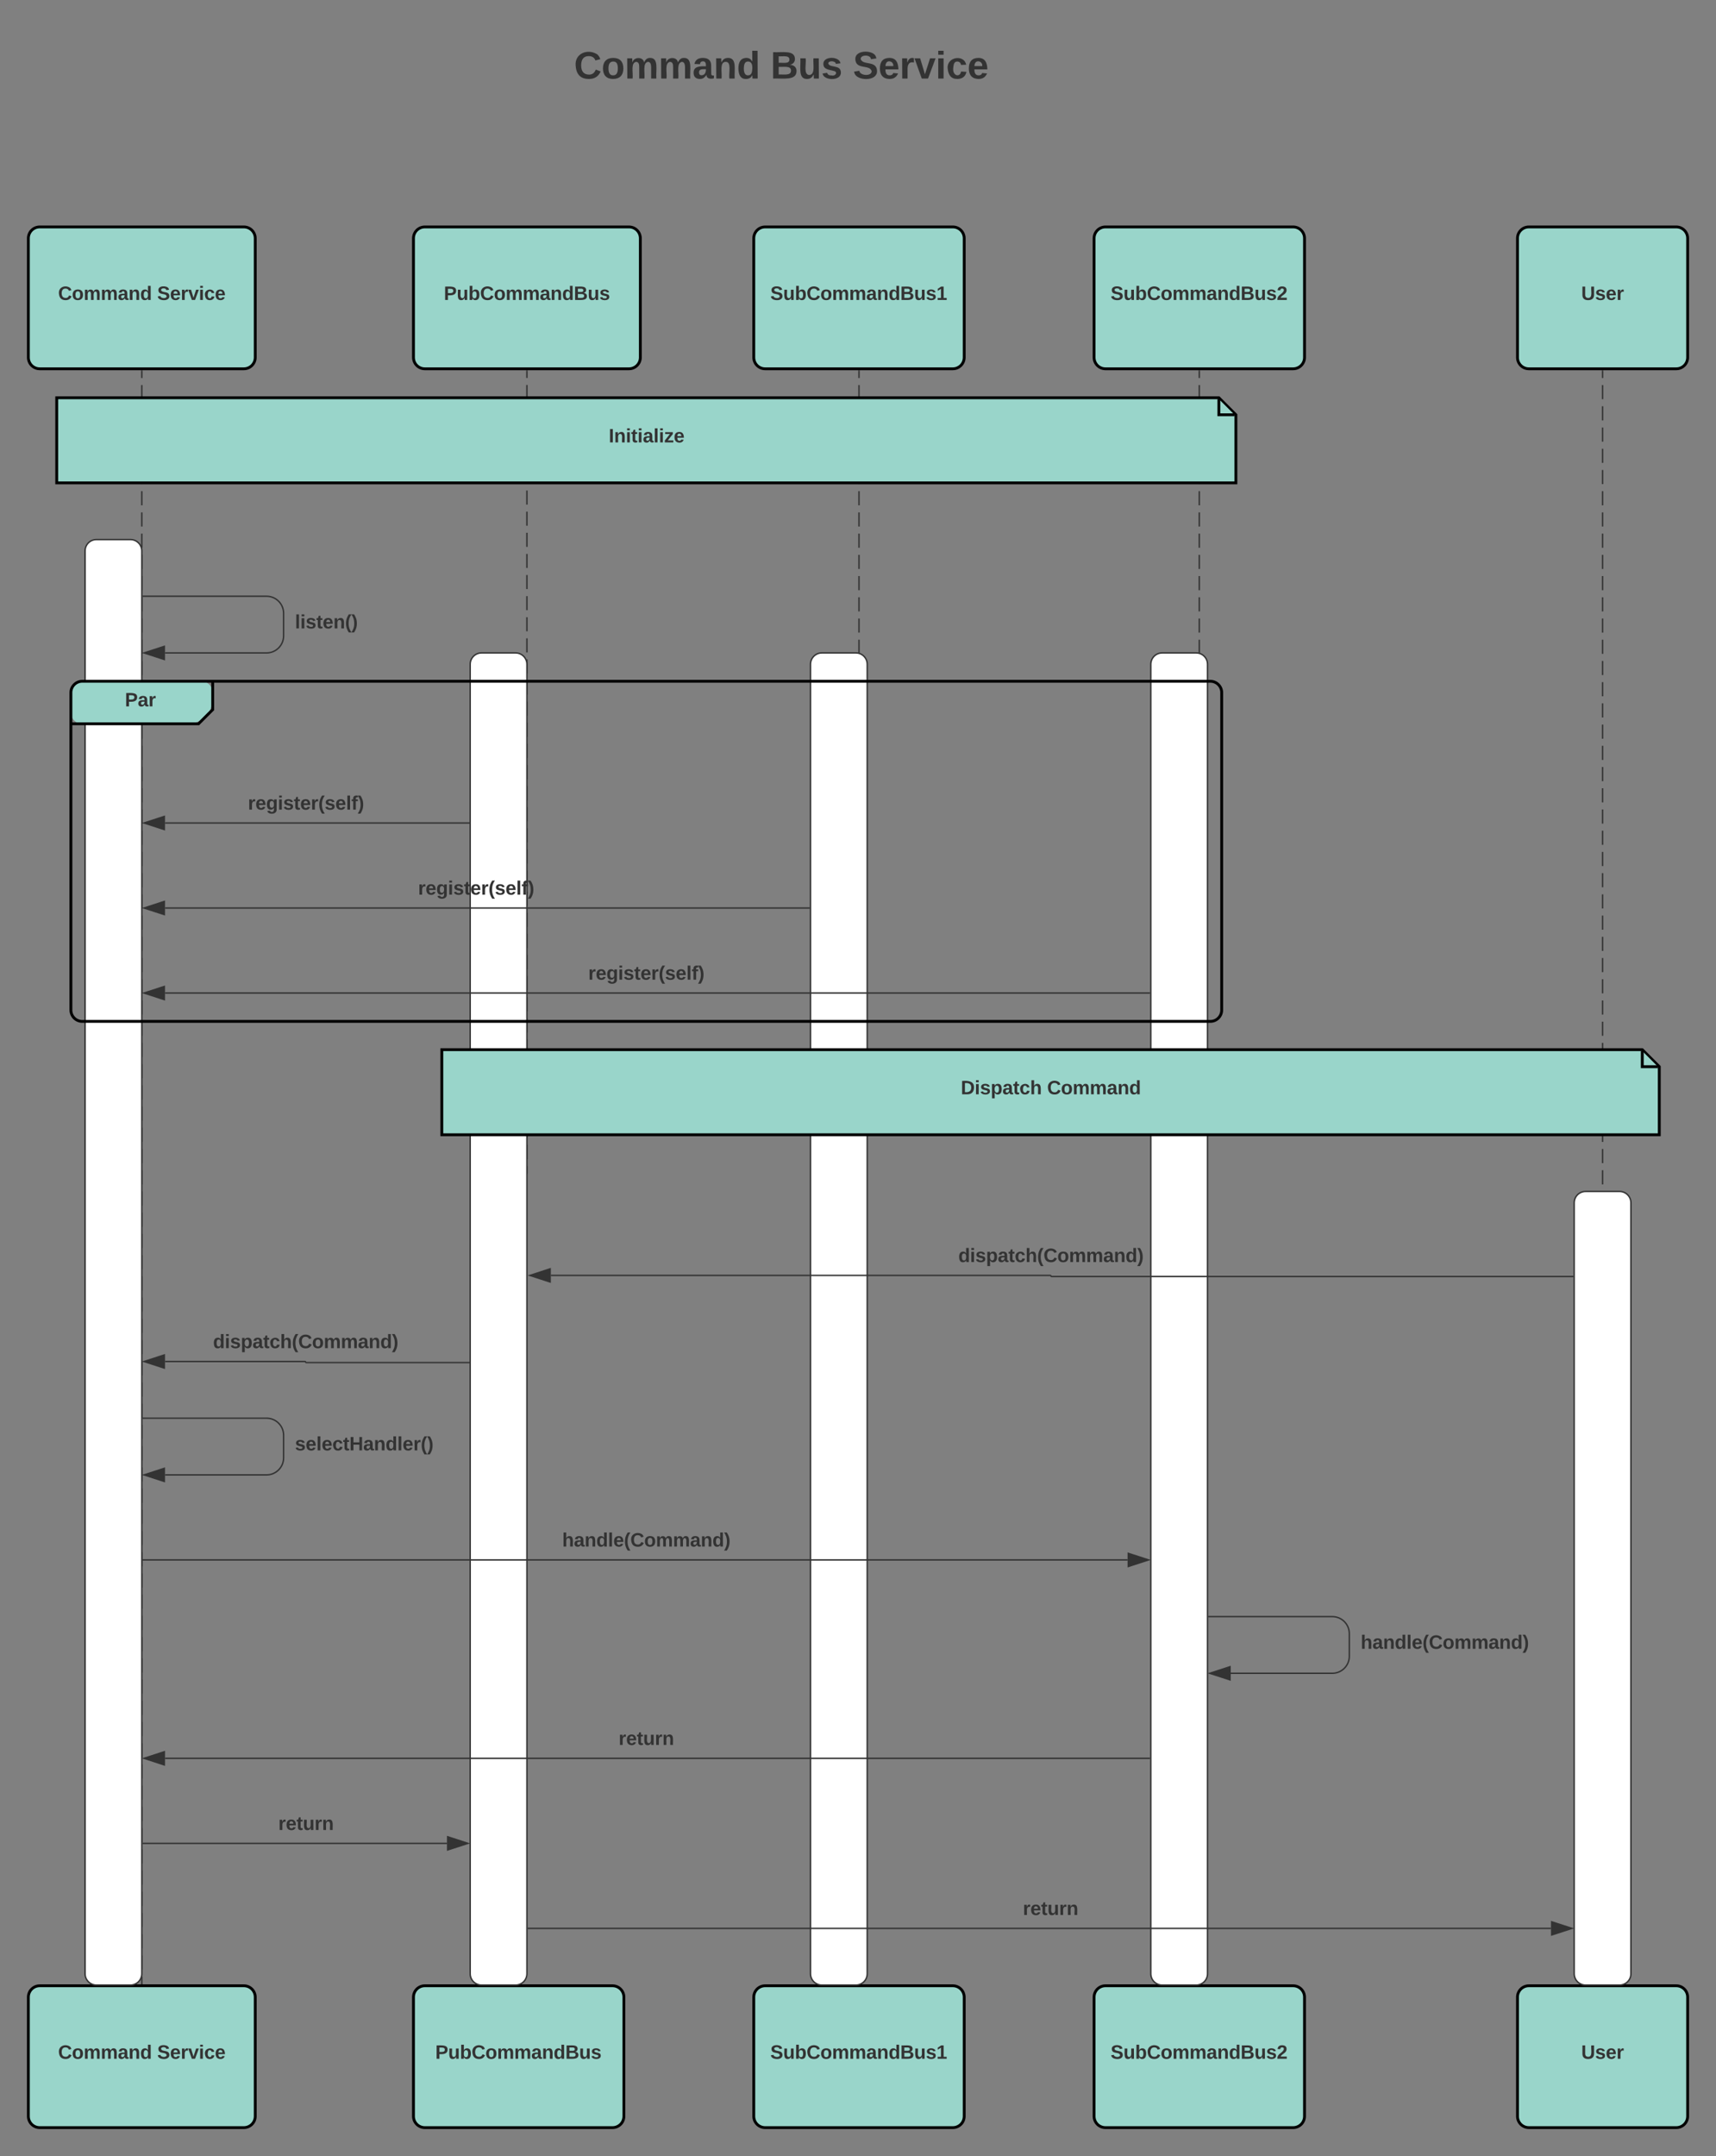<svg xmlns="http://www.w3.org/2000/svg" xmlns:xlink="http://www.w3.org/1999/xlink" xmlns:lucid="lucid" width="1210.2" height="1520"><rect width="100%" height="100%" fill="#808080" stroke="none"/><g transform="translate(-80 60)" lucid:page-tab-id="dq3a_lle_jgk"><path d="M480-32c0-4.42 3.58-8 8-8h285.33c4.42 0 8 3.58 8 8v44c0 4.42-3.58 8-8 8H488c-4.42 0-8-3.58-8-8z" fill="none"/><use xlink:href="#a" transform="matrix(1,0,0,1,480,-40) translate(4.829 35.378)"/><use xlink:href="#b" transform="matrix(1,0,0,1,480,-40) translate(143.456 35.378)"/><use xlink:href="#c" transform="matrix(1,0,0,1,480,-40) translate(201.566 35.378)"/><path d="M100 108c0-4.42 3.58-8 8-8h144c4.42 0 8 3.58 8 8v84c0 4.42-3.58 8-8 8H108c-4.42 0-8-3.58-8-8z" stroke="#000" stroke-width="2" fill="#99d5ca"/><use xlink:href="#d" transform="matrix(1,0,0,1,100,100) translate(20.963 51.469)"/><use xlink:href="#e" transform="matrix(1,0,0,1,100,100) translate(90.849 51.469)"/><path d="M100 1348c0-4.42 3.58-8 8-8h144c4.42 0 8 3.58 8 8v84c0 4.42-3.58 8-8 8H108c-4.42 0-8-3.58-8-8z" stroke="#000" stroke-width="2" fill="#99d5ca"/><use xlink:href="#d" transform="matrix(1,0,0,1,100,1340) translate(20.963 51.469)"/><use xlink:href="#e" transform="matrix(1,0,0,1,100,1340) translate(90.849 51.469)"/><path d="M180 201.5v5m0 4.97v9.98m0 4.98v9.98m0 5v9.97m0 5v9.96m0 5v9.96m0 4.98v9.97m0 5v9.96m0 5v9.97m0 5v9.96m0 5v9.96m0 4.98v9.97m0 5V386m0 5v9.97m0 5v9.96m0 5v9.96m0 4.98v9.98m0 4.98v9.98m0 4.98v9.98m0 4.98v9.98m0 4.98v9.98m0 4.98v9.98m0 4.98v9.98m0 5v9.96m0 5v9.96m0 5v9.96m0 5v9.96m0 5v9.96m0 5v9.96m0 5v9.96m0 5v9.96m0 5v9.96m0 5v9.96m0 5v9.96m0 5v9.96m0 5v9.97m0 5v9.97m0 4.98v9.98m0 4.98v10m0 4.97v9.98m0 4.98v9.98m0 5v9.97m0 5v9.96m0 5v9.96m0 4.98v9.97m0 5v9.96m0 5v9.97m0 5v9.96m0 5v9.96m0 4.98v9.97m0 5v9.96m0 5v9.97m0 5v9.96m0 5v9.96m0 4.98v9.98m0 4.98v9.98m0 4.98v9.98m0 4.98v9.98m0 4.98v9.98m0 4.98v9.98m0 4.98v9.98m0 5v9.96m0 5v9.96m0 5v9.96m0 5v9.96m0 5v9.96m0 5v9.96m0 5v9.96m0 5v9.96m0 5v9.96m0 5v9.96m0 5v9.96m0 5v9.96m0 5v9.97m0 5v9.97m0 4.98v9.98m0 4.98v5" stroke="#333" fill="none"/><path d="M180.5 201.5h-1v-.5h1zM180.5 1339h-1v-.5h1z" fill="#333"/><path d="M371.6 108c0-4.42 3.58-8 8-8h144c4.42 0 8 3.58 8 8v84c0 4.42-3.58 8-8 8h-144c-4.42 0-8-3.58-8-8z" stroke="#000" stroke-width="2" fill="#99d5ca"/><use xlink:href="#f" transform="matrix(1,0,0,1,371.6,100) translate(21.415 51.469)"/><path d="M451.6 201.5v4.96m0 4.96v9.93m0 4.96v9.93m0 4.96v9.9m0 4.98V266m0 4.96v9.92m0 4.96v9.93m0 4.96v9.92m0 4.96v9.94m0 4.96v9.92m0 4.96v9.92m0 4.96v9.93m0 4.95v9.92m0 4.96v9.93m0 4.96v9.92m0 4.96v9.92m0 4.97v9.9m0 4.97v9.92m0 4.95v9.93m0 4.96v9.92m0 4.96v9.93m0 4.96v9.93m0 4.96v9.9m0 4.98v9.92m0 4.96v9.92m0 4.96v9.93m0 4.96v9.92m0 4.96v9.94m0 4.96v9.92m0 4.96v9.92m0 4.96V653m0 4.95v9.92m0 4.96v9.93m0 4.96v9.92m0 4.96v9.92m0 4.97v9.9m0 4.97v9.92m0 4.95v9.93m0 4.96v4.96l-.85 2.05-2.05.85-2.05.85-.85 2.05v4.96m0 4.96v9.93m0 4.96v9.93m0 4.96v9.9m0 4.98v9.92m0 4.96v9.92m0 4.96v9.93m0 4.96v9.92m0 4.96v9.94m0 4.96v9.92m0 4.96v9.92m0 4.96v9.93m0 4.95v9.92m0 4.96v9.93m0 4.96v9.92m0 4.96v9.92m0 4.97v9.9m0 4.97v9.92m0 4.95v9.93m0 4.96v9.92m0 4.96v9.93m0 4.96v9.93m0 4.96v9.9m0 4.98v9.92m0 4.96v9.92m0 4.96v9.93m0 4.96v9.92m0 4.96v9.94m0 4.96v9.92m0 4.96v9.92m0 4.96v9.93m0 4.95v9.92m0 4.96v9.93m0 4.96v9.92m0 4.96v9.92m0 4.97v9.9m0 4.97v9.92m0 4.95v9.93m0 4.96v4.96" stroke="#333" fill="none"/><path d="M452.1 201.5h-1v-.5h1zM446.3 1339h-1v-.5h1z" fill="#333"/><path d="M371.6 1348c0-4.42 3.58-8 8-8H512c4.42 0 8 3.58 8 8v84c0 4.42-3.58 8-8 8H379.6c-4.42 0-8-3.58-8-8z" stroke="#000" stroke-width="2" fill="#99d5ca"/><use xlink:href="#f" transform="matrix(1,0,0,1,371.6,1340) translate(15.415 51.469)"/><path d="M611.6 108c0-4.42 3.58-8 8-8H752c4.42 0 8 3.58 8 8v84c0 4.42-3.58 8-8 8H619.6c-4.42 0-8-3.58-8-8z" stroke="#000" stroke-width="2" fill="#99d5ca"/><use xlink:href="#g" transform="matrix(1,0,0,1,611.6,100) translate(11.649 51.469)"/><path d="M611.6 1348c0-4.42 3.58-8 8-8H752c4.42 0 8 3.58 8 8v84c0 4.42-3.58 8-8 8H619.6c-4.42 0-8-3.58-8-8z" stroke="#000" stroke-width="2" fill="#99d5ca"/><use xlink:href="#g" transform="matrix(1,0,0,1,611.6,1340) translate(11.649 51.469)"/><path d="M685.8 201.5v5m0 4.97v9.98m0 4.98v9.98m0 5v9.97m0 5v9.96m0 5v9.96m0 4.98v9.97m0 5v9.96m0 5v9.97m0 5v9.96m0 5v9.96m0 4.98v9.97m0 5V386m0 5v9.97m0 5v9.96m0 5v9.96m0 4.98v9.98m0 4.98v9.98m0 4.98v9.98m0 4.98v9.98m0 4.98v9.98m0 4.98v9.98m0 4.98v9.98m0 5v9.96m0 5v9.96m0 5v9.96m0 5v9.96m0 5v9.96m0 5v9.96m0 5v9.96m0 5v9.96m0 5v9.96m0 5v9.96m0 5v9.96m0 5v9.96m0 5v9.97m0 5v9.97m0 4.98v9.98m0 4.98v10m0 4.97v9.98m0 4.98v9.98m0 5v9.97m0 5v9.96m0 5v9.96m0 4.98v9.97m0 5v9.96m0 5v9.97m0 5v9.96m0 5v9.96m0 4.98v9.97m0 5v9.96m0 5v9.97m0 5v9.96m0 5v9.96m0 4.98v9.98m0 4.98v9.98m0 4.98v9.98m0 4.98v9.98m0 4.98v9.98m0 4.98v9.98m0 4.98v9.98m0 5v9.96m0 5v9.96m0 5v9.96m0 5v9.96m0 5v9.96m0 5v9.96m0 5v9.96m0 5v9.96m0 5v9.96m0 5v9.96m0 5v9.96m0 5v9.96m0 5v9.97m0 5v9.97m0 4.98v9.98m0 4.98v5" stroke="#333" fill="none"/><path d="M686.3 201.5h-1v-.5h1zM686.3 1339h-1v-.5h1z" fill="#333"/><path d="M851.6 108c0-4.42 3.58-8 8-8H992c4.42 0 8 3.58 8 8v84c0 4.42-3.58 8-8 8H859.6c-4.42 0-8-3.58-8-8z" stroke="#000" stroke-width="2" fill="#99d5ca"/><use xlink:href="#h" transform="matrix(1,0,0,1,851.6,100) translate(11.649 51.469)"/><path d="M851.6 1348c0-4.42 3.58-8 8-8H992c4.42 0 8 3.58 8 8v84c0 4.42-3.58 8-8 8H859.6c-4.42 0-8-3.58-8-8z" stroke="#000" stroke-width="2" fill="#99d5ca"/><use xlink:href="#h" transform="matrix(1,0,0,1,851.6,1340) translate(11.649 51.469)"/><path d="M925.8 201.5v5m0 4.97v9.98m0 4.98v9.98m0 5v9.97m0 5v9.96m0 5v9.96m0 4.98v9.97m0 5v9.96m0 5v9.97m0 5v9.96m0 5v9.96m0 4.98v9.97m0 5V386m0 5v9.97m0 5v9.96m0 5v9.96m0 4.98v9.98m0 4.98v9.98m0 4.98v9.98m0 4.98v9.98m0 4.98v9.98m0 4.98v9.98m0 4.98v9.98m0 5v9.96m0 5v9.96m0 5v9.96m0 5v9.96m0 5v9.96m0 5v9.96m0 5v9.96m0 5v9.96m0 5v9.96m0 5v9.96m0 5v9.96m0 5v9.96m0 5v9.97m0 5v9.97m0 4.98v9.98m0 4.98v10m0 4.97v9.98m0 4.98v9.98m0 5v9.97m0 5v9.96m0 5v9.96m0 4.98v9.97m0 5v9.96m0 5v9.97m0 5v9.96m0 5v9.96m0 4.98v9.97m0 5v9.96m0 5v9.97m0 5v9.96m0 5v9.96m0 4.98v9.98m0 4.98v9.98m0 4.98v9.98m0 4.98v9.98m0 4.98v9.98m0 4.98v9.98m0 4.98v9.98m0 5v9.96m0 5v9.96m0 5v9.96m0 5v9.96m0 5v9.96m0 5v9.96m0 5v9.96m0 5v9.96m0 5v9.96m0 5v9.96m0 5v9.96m0 5v9.96m0 5v9.97m0 5v9.97m0 4.98v9.98m0 4.98v5" stroke="#333" fill="none"/><path d="M926.3 201.5h-1v-.5h1zM926.3 1339h-1v-.5h1z" fill="#333"/><path d="M1150.2 108c0-4.42 3.58-8 8-8h104c4.42 0 8 3.58 8 8v84c0 4.42-3.58 8-8 8h-104c-4.42 0-8-3.58-8-8z" stroke="#000" stroke-width="2" fill="#99d5ca"/><use xlink:href="#i" transform="matrix(1,0,0,1,1150.2,100) translate(44.962 51.469)"/><path d="M1210.2 201.5v5m0 4.97v9.98m0 4.98v9.98m0 5v9.97m0 5v9.96m0 5v9.96m0 4.98v9.97m0 5v9.96m0 5v9.97m0 5v9.96m0 5v9.96m0 4.98v9.97m0 5V386m0 5v9.97m0 5v9.96m0 5v9.96m0 4.98v9.98m0 4.98v9.98m0 4.98v9.98m0 4.98v9.98m0 4.98v9.98m0 4.98v9.98m0 4.98v9.98m0 5v9.96m0 5v9.96m0 5v9.96m0 5v9.96m0 5v9.96m0 5v9.96m0 5v9.96m0 5v9.96m0 5v9.96m0 5v9.96m0 5v9.96m0 5v9.96m0 5v9.97m0 5v9.97m0 4.98v9.98m0 4.98v10m0 4.97v9.98m0 4.98v9.98m0 5v9.97m0 5v9.96m0 5v9.96m0 4.98v9.97m0 5v9.96m0 5v9.97m0 5v9.96m0 5v9.96m0 4.98v9.97m0 5v9.96m0 5v9.97m0 5v9.96m0 5v9.96m0 4.98v9.98m0 4.98v9.98m0 4.98v9.98m0 4.98v9.98m0 4.98v9.98m0 4.98v9.98m0 4.98v9.98m0 5v9.96m0 5v9.96m0 5v9.96m0 5v9.96m0 5v9.96m0 5v9.96m0 5v9.96m0 5v9.96m0 5v9.96m0 5v9.96m0 5v9.96m0 5v9.96m0 5v9.97m0 5v9.97m0 4.98v9.98m0 4.98v5" stroke="#333" fill="none"/><path d="M1210.7 201.5h-1v-.5h1zM1210.7 1339h-1v-.5h1z" fill="#333"/><path d="M1150.2 1348c0-4.42 3.58-8 8-8h104c4.42 0 8 3.58 8 8v84c0 4.42-3.58 8-8 8h-104c-4.42 0-8-3.58-8-8z" stroke="#000" stroke-width="2" fill="#99d5ca"/><use xlink:href="#i" transform="matrix(1,0,0,1,1150.2,1340) translate(44.962 51.469)"/><path d="M140 328.4c0-4.42 3.58-8 8-8h24c4.42 0 8 3.58 8 8v1003.1c0 4.42-3.58 8-8 8h-24c-4.42 0-8-3.58-8-8zM411.6 408.32c0-4.4 3.58-8 8-8h24c4.42 0 8 3.6 8 8v923.18c0 4.42-3.58 8-8 8h-24c-4.42 0-8-3.58-8-8zM651.6 408.32c0-4.4 3.58-8 8-8h24c4.42 0 8 3.6 8 8v923.18c0 4.42-3.58 8-8 8h-24c-4.42 0-8-3.58-8-8zM891.6 408.32c0-4.4 3.58-8 8-8h24c4.42 0 8 3.6 8 8v923.18c0 4.42-3.58 8-8 8h-24c-4.42 0-8-3.58-8-8zM1190.2 788c0-4.43 3.58-8 8-8h24c4.42 0 8 3.57 8 8v543.5c0 4.42-3.58 8-8 8h-24c-4.42 0-8-3.58-8-8z" stroke="#333" fill="#fff"/><path d="M120 220.43h819.6l12 12v48H120z" stroke="#000" stroke-width="2" fill="#99d5ca"/><path d="M939.6 221.38v11.05h11.05" stroke="#000" stroke-width="2" fill="#99d5ca"/><use xlink:href="#j" transform="matrix(1,0,0,1,125,225.43) translate(384.303 26.469)"/><path d="M180.5 360.36H268c6.63 0 12 5.37 12 12v15.96c0 6.63-5.37 12-12 12h-71.62" stroke="#333" fill="none"/><path d="M180.5 360.86v-1z" fill="#333"/><path d="M181.62 400.32l14.26-4.63v9.26z" stroke="#333" fill="#333"/><use xlink:href="#k" transform="matrix(1,0,0,1,288,372.209) translate(0.005 10.844)"/><path d="M651.1 580.17H196.38" stroke="#333" fill="none"/><path d="M651.1 580.67v-1z" fill="#333"/><path d="M181.62 580.17l14.26-4.64v9.27z" stroke="#333" fill="#333"/><use xlink:href="#l" transform="matrix(1,0,0,1,374.851,559.9) translate(0.005 10.844)"/><path d="M411.1 520.22H196.38" stroke="#333" fill="none"/><path d="M411.1 520.72v-1z" fill="#333"/><path d="M181.62 520.22l14.26-4.64v9.27z" stroke="#333" fill="#333"/><use xlink:href="#l" transform="matrix(1,0,0,1,254.851,499.953) translate(0.005 10.844)"/><path d="M891.1 640.1H196.38" stroke="#333" fill="none"/><path d="M891.1 640.6v-1z" fill="#333"/><path d="M181.62 640.1l14.26-4.62v9.27z" stroke="#333" fill="#333"/><use xlink:href="#l" transform="matrix(1,0,0,1,494.851,619.847) translate(0.005 10.844)"/><path d="M130 428.3c0-4.4 3.58-8 8-8h84c4.42 0 8 3.6 8 8v4.94c0 3.9-2.24 9.3-5 12.07-2.76 2.77-8.17 5-12.07 5H138c-4.42 0-8-3.57-8-8z" fill="#99d5ca"/><path d="M230 420.3v20l-10 10h-90" stroke="#000" stroke-width="2" fill="none"/><path d="M130 428.3c0-4.4 3.58-8 8-8h795.6c4.42 0 8 3.6 8 8v223.8c0 4.4-3.58 8-8 8H138c-4.42 0-8-3.6-8-8z" stroke="#000" stroke-width="2" fill="none"/><use xlink:href="#m" transform="matrix(1,0,0,1,138,420.307) translate(30.08 17.711)"/><path d="M180.5 939.85H268c6.63 0 12 5.37 12 12v15.97c0 6.62-5.37 12-12 12h-71.62" stroke="#333" fill="none"/><path d="M180.5 940.35v-1z" fill="#333"/><path d="M181.62 979.82l14.26-4.64v9.27z" stroke="#333" fill="#333"/><use xlink:href="#n" transform="matrix(1,0,0,1,288,951.7) translate(0.005 10.844)"/><path d="M452.1 1299.54h721.72" stroke="#333" fill="none"/><path d="M452.1 1300.04v-1z" fill="#333"/><path d="M1188.58 1299.54l-14.26 4.63v-9.27z" stroke="#333" fill="#333"/><use xlink:href="#o" transform="matrix(1,0,0,1,801.376,1279.268) translate(0.005 10.844)"/><path d="M932.1 1079.73h87.5c6.63 0 12 5.37 12 12v15.96c0 6.62-5.37 12-12 12h-71.62" stroke="#333" fill="none"/><path d="M932.1 1080.23v-1z" fill="#333"/><path d="M933.22 1119.7l14.26-4.64v9.27z" stroke="#333" fill="#333"/><use xlink:href="#p" transform="matrix(1,0,0,1,1039.6,1091.577) translate(0.005 10.844)"/><path d="M410.6 900.64H295.92c-.2 0-.37-.17-.37-.38 0-.2-.17-.37-.37-.37h-98.8" stroke="#333" fill="none"/><path d="M411.1 901.14h-.5v-1h.5z" fill="#333"/><path d="M181.62 899.9l14.26-4.65v9.27z" stroke="#333" fill="#333"/><use xlink:href="#q" transform="matrix(1,0,0,1,230.233,879.62) translate(0.005 10.844)"/><path d="M391.6 680.03h846.6l12 12v48H391.6z" stroke="#000" stroke-width="2" fill="#99d5ca"/><path d="M1238.2 680.98v11.05h11.05" stroke="#000" stroke-width="2" fill="#99d5ca"/><use xlink:href="#r" transform="matrix(1,0,0,1,396.6,685.026) translate(361.015 26.469)"/><use xlink:href="#s" transform="matrix(1,0,0,1,396.6,685.026) translate(421.864 26.469)"/><path d="M1189.7 839.94H821.52c-.2 0-.37-.17-.37-.38 0-.2-.17-.37-.37-.37h-352.3" stroke="#333" fill="none"/><path d="M1189.7 840.44v-1z" fill="#333"/><path d="M453.72 839.2l14.26-4.65v9.27z" stroke="#333" fill="#333"/><use xlink:href="#q" transform="matrix(1,0,0,1,755.833,818.923) translate(0.005 10.844)"/><path d="M180.5 1039.76h694.72" stroke="#333" fill="none"/><path d="M180.5 1040.26v-1z" fill="#333"/><path d="M889.98 1039.76l-14.26 4.64v-9.27z" stroke="#333" fill="#333"/><use xlink:href="#p" transform="matrix(1,0,0,1,476.476,1019.496) translate(0.005 10.844)"/><path d="M891.1 1179.64H196.38" stroke="#333" fill="none"/><path d="M891.1 1180.14v-1z" fill="#333"/><path d="M181.62 1179.64l14.26-4.63v9.28z" stroke="#333" fill="#333"/><use xlink:href="#o" transform="matrix(1,0,0,1,516.276,1159.374) translate(0.005 10.844)"/><path d="M180.5 1239.6h214.72" stroke="#333" fill="none"/><path d="M180.5 1240.1v-1z" fill="#333"/><path d="M409.98 1239.6l-14.26 4.62v-9.27z" stroke="#333" fill="#333"/><g><use xlink:href="#o" transform="matrix(1,0,0,1,276.276,1219.321) translate(0.005 10.844)"/></g><defs><path fill="#333" d="M67-125c0 53 21 87 73 88 37 1 54-22 65-47l45 17C233-25 199 4 140 4 58 4 20-42 15-125 8-235 124-281 211-232c18 10 29 29 36 50l-46 12c-8-25-30-41-62-41-52 0-71 34-72 86" id="t"/><path fill="#333" d="M110-194c64 0 96 36 96 99 0 64-35 99-97 99-61 0-95-36-95-99 0-62 34-99 96-99zm-1 164c35 0 45-28 45-65 0-40-10-65-43-65-34 0-45 26-45 65 0 36 10 65 43 65" id="u"/><path fill="#333" d="M220-157c-53 9-28 100-34 157h-49v-107c1-27-5-49-29-50C55-147 81-57 75 0H25l-1-190h47c2 12-1 28 3 38 10-53 101-56 108 0 13-22 24-43 59-42 82 1 51 116 57 194h-49v-107c-1-25-5-48-29-50" id="v"/><path fill="#333" d="M133-34C117-15 103 5 69 4 32 3 11-16 11-54c-1-60 55-63 116-61 1-26-3-47-28-47-18 1-26 9-28 27l-52-2c7-38 36-58 82-57s74 22 75 68l1 82c-1 14 12 18 25 15v27c-30 8-71 5-69-32zm-48 3c29 0 43-24 42-57-32 0-66-3-65 30 0 17 8 27 23 27" id="w"/><path fill="#333" d="M135-194c87-1 58 113 63 194h-50c-7-57 23-157-34-157-59 0-34 97-39 157H25l-1-190h47c2 12-1 28 3 38 12-26 28-41 61-42" id="x"/><path fill="#333" d="M88-194c31-1 46 15 58 34l-1-101h50l1 261h-48c-2-10 0-23-3-31C134-8 116 4 84 4 32 4 16-41 15-95c0-56 19-97 73-99zm17 164c33 0 40-30 41-66 1-37-9-64-41-64s-38 30-39 65c0 43 13 65 39 65" id="y"/><g id="a"><use transform="matrix(0.075,0,0,0.075,0,0)" xlink:href="#t"/><use transform="matrix(0.075,0,0,0.075,19.345,0)" xlink:href="#u"/><use transform="matrix(0.075,0,0,0.075,35.702,0)" xlink:href="#v"/><use transform="matrix(0.075,0,0,0.075,59.604,0)" xlink:href="#v"/><use transform="matrix(0.075,0,0,0.075,83.505,0)" xlink:href="#w"/><use transform="matrix(0.075,0,0,0.075,98.443,0)" xlink:href="#x"/><use transform="matrix(0.075,0,0,0.075,114.801,0)" xlink:href="#y"/></g><path fill="#333" d="M182-130c37 4 62 22 62 59C244 23 116-4 24 0v-248c84 5 203-23 205 63 0 31-19 50-47 55zM76-148c40-3 101 13 101-30 0-44-60-28-101-31v61zm0 110c48-3 116 14 116-37 0-48-69-32-116-35v72" id="z"/><path fill="#333" d="M85 4C-2 5 27-109 22-190h50c7 57-23 150 33 157 60-5 35-97 40-157h50l1 190h-47c-2-12 1-28-3-38-12 25-28 42-61 42" id="A"/><path fill="#333" d="M137-138c1-29-70-34-71-4 15 46 118 7 119 86 1 83-164 76-172 9l43-7c4 19 20 25 44 25 33 8 57-30 24-41C81-84 22-81 20-136c-2-80 154-74 161-7" id="B"/><g id="b"><use transform="matrix(0.075,0,0,0.075,0,0)" xlink:href="#z"/><use transform="matrix(0.075,0,0,0.075,19.345,0)" xlink:href="#A"/><use transform="matrix(0.075,0,0,0.075,35.702,0)" xlink:href="#B"/></g><path fill="#333" d="M169-182c-1-43-94-46-97-3 18 66 151 10 154 114 3 95-165 93-204 36-6-8-10-19-12-30l50-8c3 46 112 56 116 5-17-69-150-10-154-114-4-87 153-88 188-35 5 8 8 18 10 28" id="C"/><path fill="#333" d="M185-48c-13 30-37 53-82 52C43 2 14-33 14-96s30-98 90-98c62 0 83 45 84 108H66c0 31 8 55 39 56 18 0 30-7 34-22zm-45-69c5-46-57-63-70-21-2 6-4 13-4 21h74" id="D"/><path fill="#333" d="M135-150c-39-12-60 13-60 57V0H25l-1-190h47c2 13-1 29 3 40 6-28 27-53 61-41v41" id="E"/><path fill="#333" d="M128 0H69L1-190h53L99-40l48-150h52" id="F"/><path fill="#333" d="M25-224v-37h50v37H25zM25 0v-190h50V0H25" id="G"/><path fill="#333" d="M190-63c-7 42-38 67-86 67-59 0-84-38-90-98-12-110 154-137 174-36l-49 2c-2-19-15-32-35-32-30 0-35 28-38 64-6 74 65 87 74 30" id="H"/><g id="c"><use transform="matrix(0.075,0,0,0.075,0,0)" xlink:href="#C"/><use transform="matrix(0.075,0,0,0.075,17.926,0)" xlink:href="#D"/><use transform="matrix(0.075,0,0,0.075,32.864,0)" xlink:href="#E"/><use transform="matrix(0.075,0,0,0.075,43.321,0)" xlink:href="#F"/><use transform="matrix(0.075,0,0,0.075,58.259,0)" xlink:href="#G"/><use transform="matrix(0.075,0,0,0.075,65.728,0)" xlink:href="#H"/><use transform="matrix(0.075,0,0,0.075,80.667,0)" xlink:href="#D"/></g><g id="d"><use transform="matrix(0.038,0,0,0.038,0,0)" xlink:href="#t"/><use transform="matrix(0.038,0,0,0.038,9.752,0)" xlink:href="#u"/><use transform="matrix(0.038,0,0,0.038,17.999,0)" xlink:href="#v"/><use transform="matrix(0.038,0,0,0.038,30.048,0)" xlink:href="#v"/><use transform="matrix(0.038,0,0,0.038,42.098,0)" xlink:href="#w"/><use transform="matrix(0.038,0,0,0.038,49.628,0)" xlink:href="#x"/><use transform="matrix(0.038,0,0,0.038,57.875,0)" xlink:href="#y"/></g><g id="e"><use transform="matrix(0.038,0,0,0.038,0,0)" xlink:href="#C"/><use transform="matrix(0.038,0,0,0.038,9.037,0)" xlink:href="#D"/><use transform="matrix(0.038,0,0,0.038,16.568,0)" xlink:href="#E"/><use transform="matrix(0.038,0,0,0.038,21.84,0)" xlink:href="#F"/><use transform="matrix(0.038,0,0,0.038,29.37,0)" xlink:href="#G"/><use transform="matrix(0.038,0,0,0.038,33.136,0)" xlink:href="#H"/><use transform="matrix(0.038,0,0,0.038,40.667,0)" xlink:href="#D"/></g><path fill="#333" d="M24-248c93 1 206-16 204 79-1 75-69 88-152 82V0H24v-248zm52 121c47 0 100 7 100-41 0-47-54-39-100-39v80" id="I"/><path fill="#333" d="M135-194c52 0 70 43 70 98 0 56-19 99-73 100-30 1-46-15-58-35L72 0H24l1-261h50v104c11-23 29-37 60-37zM114-30c31 0 40-27 40-66 0-37-7-63-39-63s-41 28-41 65c0 36 8 64 40 64" id="J"/><g id="f"><use transform="matrix(0.038,0,0,0.038,0,0)" xlink:href="#I"/><use transform="matrix(0.038,0,0,0.038,9.037,0)" xlink:href="#A"/><use transform="matrix(0.038,0,0,0.038,17.283,0)" xlink:href="#J"/><use transform="matrix(0.038,0,0,0.038,25.53,0)" xlink:href="#t"/><use transform="matrix(0.038,0,0,0.038,35.282,0)" xlink:href="#u"/><use transform="matrix(0.038,0,0,0.038,43.528,0)" xlink:href="#v"/><use transform="matrix(0.038,0,0,0.038,55.578,0)" xlink:href="#v"/><use transform="matrix(0.038,0,0,0.038,67.627,0)" xlink:href="#w"/><use transform="matrix(0.038,0,0,0.038,75.158,0)" xlink:href="#x"/><use transform="matrix(0.038,0,0,0.038,83.404,0)" xlink:href="#y"/><use transform="matrix(0.038,0,0,0.038,91.651,0)" xlink:href="#z"/><use transform="matrix(0.038,0,0,0.038,101.403,0)" xlink:href="#A"/><use transform="matrix(0.038,0,0,0.038,109.649,0)" xlink:href="#B"/></g><path fill="#333" d="M23 0v-37h61v-169l-59 37v-38l62-41h46v211h57V0H23" id="K"/><g id="g"><use transform="matrix(0.038,0,0,0.038,0,0)" xlink:href="#C"/><use transform="matrix(0.038,0,0,0.038,9.037,0)" xlink:href="#A"/><use transform="matrix(0.038,0,0,0.038,17.283,0)" xlink:href="#J"/><use transform="matrix(0.038,0,0,0.038,25.53,0)" xlink:href="#t"/><use transform="matrix(0.038,0,0,0.038,35.282,0)" xlink:href="#u"/><use transform="matrix(0.038,0,0,0.038,43.528,0)" xlink:href="#v"/><use transform="matrix(0.038,0,0,0.038,55.578,0)" xlink:href="#v"/><use transform="matrix(0.038,0,0,0.038,67.627,0)" xlink:href="#w"/><use transform="matrix(0.038,0,0,0.038,75.158,0)" xlink:href="#x"/><use transform="matrix(0.038,0,0,0.038,83.404,0)" xlink:href="#y"/><use transform="matrix(0.038,0,0,0.038,91.651,0)" xlink:href="#z"/><use transform="matrix(0.038,0,0,0.038,101.403,0)" xlink:href="#A"/><use transform="matrix(0.038,0,0,0.038,109.649,0)" xlink:href="#B"/><use transform="matrix(0.038,0,0,0.038,117.18,0)" xlink:href="#K"/></g><path fill="#333" d="M182-182c0 78-84 86-111 141h115V0H12c-6-101 99-100 120-180 1-22-12-31-33-32-23 0-32 14-35 34l-49-3c5-45 32-70 84-70 51 0 83 22 83 69" id="L"/><g id="h"><use transform="matrix(0.038,0,0,0.038,0,0)" xlink:href="#C"/><use transform="matrix(0.038,0,0,0.038,9.037,0)" xlink:href="#A"/><use transform="matrix(0.038,0,0,0.038,17.283,0)" xlink:href="#J"/><use transform="matrix(0.038,0,0,0.038,25.53,0)" xlink:href="#t"/><use transform="matrix(0.038,0,0,0.038,35.282,0)" xlink:href="#u"/><use transform="matrix(0.038,0,0,0.038,43.528,0)" xlink:href="#v"/><use transform="matrix(0.038,0,0,0.038,55.578,0)" xlink:href="#v"/><use transform="matrix(0.038,0,0,0.038,67.627,0)" xlink:href="#w"/><use transform="matrix(0.038,0,0,0.038,75.158,0)" xlink:href="#x"/><use transform="matrix(0.038,0,0,0.038,83.404,0)" xlink:href="#y"/><use transform="matrix(0.038,0,0,0.038,91.651,0)" xlink:href="#z"/><use transform="matrix(0.038,0,0,0.038,101.403,0)" xlink:href="#A"/><use transform="matrix(0.038,0,0,0.038,109.649,0)" xlink:href="#B"/><use transform="matrix(0.038,0,0,0.038,117.18,0)" xlink:href="#L"/></g><path fill="#333" d="M238-95c0 69-44 99-111 99C63 4 22-25 22-93v-155h51v151c-1 38 19 59 55 60 90 1 49-130 58-211h52v153" id="M"/><g id="i"><use transform="matrix(0.038,0,0,0.038,0,0)" xlink:href="#M"/><use transform="matrix(0.038,0,0,0.038,9.752,0)" xlink:href="#B"/><use transform="matrix(0.038,0,0,0.038,17.283,0)" xlink:href="#D"/><use transform="matrix(0.038,0,0,0.038,24.814,0)" xlink:href="#E"/></g><path fill="#333" d="M24 0v-248h52V0H24" id="N"/><path fill="#333" d="M115-3C79 11 28 4 28-45v-112H4v-33h27l15-45h31v45h36v33H77v99c-1 23 16 31 38 25v30" id="O"/><path fill="#333" d="M25 0v-261h50V0H25" id="P"/><path fill="#333" d="M12 0v-35l95-120H19v-35h142v35L67-36h103V0H12" id="Q"/><g id="j"><use transform="matrix(0.038,0,0,0.038,0,0)" xlink:href="#N"/><use transform="matrix(0.038,0,0,0.038,3.765,0)" xlink:href="#x"/><use transform="matrix(0.038,0,0,0.038,12.012,0)" xlink:href="#G"/><use transform="matrix(0.038,0,0,0.038,15.777,0)" xlink:href="#O"/><use transform="matrix(0.038,0,0,0.038,20.258,0)" xlink:href="#G"/><use transform="matrix(0.038,0,0,0.038,24.023,0)" xlink:href="#w"/><use transform="matrix(0.038,0,0,0.038,31.554,0)" xlink:href="#P"/><use transform="matrix(0.038,0,0,0.038,35.32,0)" xlink:href="#G"/><use transform="matrix(0.038,0,0,0.038,39.085,0)" xlink:href="#Q"/><use transform="matrix(0.038,0,0,0.038,45.863,0)" xlink:href="#D"/></g><path fill="#333" d="M67-93c0 74 22 123 53 168H70C40 30 18-18 18-93s22-123 52-168h50c-32 44-53 94-53 168" id="R"/><path fill="#333" d="M102-93c0 74-22 123-52 168H0C30 29 54-18 53-93c0-74-22-123-53-168h50c30 45 52 94 52 168" id="S"/><g id="k"><use transform="matrix(0.038,0,0,0.038,0,0)" xlink:href="#P"/><use transform="matrix(0.038,0,0,0.038,3.765,0)" xlink:href="#G"/><use transform="matrix(0.038,0,0,0.038,7.531,0)" xlink:href="#B"/><use transform="matrix(0.038,0,0,0.038,15.062,0)" xlink:href="#O"/><use transform="matrix(0.038,0,0,0.038,19.543,0)" xlink:href="#D"/><use transform="matrix(0.038,0,0,0.038,27.073,0)" xlink:href="#x"/><use transform="matrix(0.038,0,0,0.038,35.32,0)" xlink:href="#R"/><use transform="matrix(0.038,0,0,0.038,39.801,0)" xlink:href="#S"/></g><path fill="#333" d="M195-6C206 82 75 100 31 46c-4-6-6-13-8-21l49-6c3 16 16 24 34 25 40 0 42-37 40-79-11 22-30 35-61 35-53 0-70-43-70-97 0-56 18-96 73-97 30 0 46 14 59 34l2-30h47zm-90-29c32 0 41-27 41-63 0-35-9-62-40-62-32 0-39 29-40 63 0 36 9 62 39 62" id="T"/><path fill="#333" d="M121-226c-27-7-43 5-38 36h38v33H83V0H34v-157H6v-33h28c-9-59 32-81 87-68v32" id="U"/><g id="l"><use transform="matrix(0.038,0,0,0.038,0,0)" xlink:href="#E"/><use transform="matrix(0.038,0,0,0.038,5.272,0)" xlink:href="#D"/><use transform="matrix(0.038,0,0,0.038,12.802,0)" xlink:href="#T"/><use transform="matrix(0.038,0,0,0.038,21.049,0)" xlink:href="#G"/><use transform="matrix(0.038,0,0,0.038,24.814,0)" xlink:href="#B"/><use transform="matrix(0.038,0,0,0.038,32.345,0)" xlink:href="#O"/><use transform="matrix(0.038,0,0,0.038,36.826,0)" xlink:href="#D"/><use transform="matrix(0.038,0,0,0.038,44.357,0)" xlink:href="#E"/><use transform="matrix(0.038,0,0,0.038,49.628,0)" xlink:href="#R"/><use transform="matrix(0.038,0,0,0.038,54.109,0)" xlink:href="#B"/><use transform="matrix(0.038,0,0,0.038,61.64,0)" xlink:href="#D"/><use transform="matrix(0.038,0,0,0.038,69.171,0)" xlink:href="#P"/><use transform="matrix(0.038,0,0,0.038,72.936,0)" xlink:href="#U"/><use transform="matrix(0.038,0,0,0.038,77.417,0)" xlink:href="#S"/></g><g id="m"><use transform="matrix(0.038,0,0,0.038,0,0)" xlink:href="#I"/><use transform="matrix(0.038,0,0,0.038,9.037,0)" xlink:href="#w"/><use transform="matrix(0.038,0,0,0.038,16.568,0)" xlink:href="#E"/></g><path fill="#333" d="M186 0v-106H76V0H24v-248h52v99h110v-99h50V0h-50" id="V"/><g id="n"><use transform="matrix(0.038,0,0,0.038,0,0)" xlink:href="#B"/><use transform="matrix(0.038,0,0,0.038,7.531,0)" xlink:href="#D"/><use transform="matrix(0.038,0,0,0.038,15.062,0)" xlink:href="#P"/><use transform="matrix(0.038,0,0,0.038,18.827,0)" xlink:href="#D"/><use transform="matrix(0.038,0,0,0.038,26.358,0)" xlink:href="#H"/><use transform="matrix(0.038,0,0,0.038,33.889,0)" xlink:href="#O"/><use transform="matrix(0.038,0,0,0.038,38.37,0)" xlink:href="#V"/><use transform="matrix(0.038,0,0,0.038,48.122,0)" xlink:href="#w"/><use transform="matrix(0.038,0,0,0.038,55.653,0)" xlink:href="#x"/><use transform="matrix(0.038,0,0,0.038,63.899,0)" xlink:href="#y"/><use transform="matrix(0.038,0,0,0.038,72.146,0)" xlink:href="#P"/><use transform="matrix(0.038,0,0,0.038,75.911,0)" xlink:href="#D"/><use transform="matrix(0.038,0,0,0.038,83.442,0)" xlink:href="#E"/><use transform="matrix(0.038,0,0,0.038,88.714,0)" xlink:href="#R"/><use transform="matrix(0.038,0,0,0.038,93.194,0)" xlink:href="#S"/></g><g id="o"><use transform="matrix(0.038,0,0,0.038,0,0)" xlink:href="#E"/><use transform="matrix(0.038,0,0,0.038,5.272,0)" xlink:href="#D"/><use transform="matrix(0.038,0,0,0.038,12.802,0)" xlink:href="#O"/><use transform="matrix(0.038,0,0,0.038,17.283,0)" xlink:href="#A"/><use transform="matrix(0.038,0,0,0.038,25.53,0)" xlink:href="#E"/><use transform="matrix(0.038,0,0,0.038,30.801,0)" xlink:href="#x"/></g><path fill="#333" d="M114-157C55-157 80-60 75 0H25v-261h50l-1 109c12-26 28-41 61-42 86-1 58 113 63 194h-50c-7-57 23-157-34-157" id="W"/><g id="p"><use transform="matrix(0.038,0,0,0.038,0,0)" xlink:href="#W"/><use transform="matrix(0.038,0,0,0.038,8.246,0)" xlink:href="#w"/><use transform="matrix(0.038,0,0,0.038,15.777,0)" xlink:href="#x"/><use transform="matrix(0.038,0,0,0.038,24.023,0)" xlink:href="#y"/><use transform="matrix(0.038,0,0,0.038,32.27,0)" xlink:href="#P"/><use transform="matrix(0.038,0,0,0.038,36.035,0)" xlink:href="#D"/><use transform="matrix(0.038,0,0,0.038,43.566,0)" xlink:href="#R"/><use transform="matrix(0.038,0,0,0.038,48.047,0)" xlink:href="#t"/><use transform="matrix(0.038,0,0,0.038,57.799,0)" xlink:href="#u"/><use transform="matrix(0.038,0,0,0.038,66.046,0)" xlink:href="#v"/><use transform="matrix(0.038,0,0,0.038,78.095,0)" xlink:href="#v"/><use transform="matrix(0.038,0,0,0.038,90.144,0)" xlink:href="#w"/><use transform="matrix(0.038,0,0,0.038,97.675,0)" xlink:href="#x"/><use transform="matrix(0.038,0,0,0.038,105.922,0)" xlink:href="#y"/><use transform="matrix(0.038,0,0,0.038,114.168,0)" xlink:href="#S"/></g><path fill="#333" d="M135-194c53 0 70 44 70 98 0 56-19 98-73 100-31 1-45-17-59-34 3 33 2 69 2 105H25l-1-265h48c2 10 0 23 3 31 11-24 29-35 60-35zM114-30c33 0 39-31 40-66 0-38-9-64-40-64-56 0-55 130 0 130" id="X"/><g id="q"><use transform="matrix(0.038,0,0,0.038,0,0)" xlink:href="#y"/><use transform="matrix(0.038,0,0,0.038,8.246,0)" xlink:href="#G"/><use transform="matrix(0.038,0,0,0.038,12.012,0)" xlink:href="#B"/><use transform="matrix(0.038,0,0,0.038,19.543,0)" xlink:href="#X"/><use transform="matrix(0.038,0,0,0.038,27.789,0)" xlink:href="#w"/><use transform="matrix(0.038,0,0,0.038,35.32,0)" xlink:href="#O"/><use transform="matrix(0.038,0,0,0.038,39.801,0)" xlink:href="#H"/><use transform="matrix(0.038,0,0,0.038,47.331,0)" xlink:href="#W"/><use transform="matrix(0.038,0,0,0.038,55.578,0)" xlink:href="#R"/><use transform="matrix(0.038,0,0,0.038,60.059,0)" xlink:href="#t"/><use transform="matrix(0.038,0,0,0.038,69.811,0)" xlink:href="#u"/><use transform="matrix(0.038,0,0,0.038,78.057,0)" xlink:href="#v"/><use transform="matrix(0.038,0,0,0.038,90.107,0)" xlink:href="#v"/><use transform="matrix(0.038,0,0,0.038,102.156,0)" xlink:href="#w"/><use transform="matrix(0.038,0,0,0.038,109.687,0)" xlink:href="#x"/><use transform="matrix(0.038,0,0,0.038,117.933,0)" xlink:href="#y"/><use transform="matrix(0.038,0,0,0.038,126.18,0)" xlink:href="#S"/></g><path fill="#333" d="M24-248c120-7 223 5 221 122C244-46 201 0 124 0H24v-248zM76-40c74 7 117-18 117-86 0-67-45-88-117-82v168" id="Y"/><g id="r"><use transform="matrix(0.038,0,0,0.038,0,0)" xlink:href="#Y"/><use transform="matrix(0.038,0,0,0.038,9.752,0)" xlink:href="#G"/><use transform="matrix(0.038,0,0,0.038,13.518,0)" xlink:href="#B"/><use transform="matrix(0.038,0,0,0.038,21.049,0)" xlink:href="#X"/><use transform="matrix(0.038,0,0,0.038,29.295,0)" xlink:href="#w"/><use transform="matrix(0.038,0,0,0.038,36.826,0)" xlink:href="#O"/><use transform="matrix(0.038,0,0,0.038,41.307,0)" xlink:href="#H"/><use transform="matrix(0.038,0,0,0.038,48.838,0)" xlink:href="#W"/></g><g id="s"><use transform="matrix(0.038,0,0,0.038,0,0)" xlink:href="#t"/><use transform="matrix(0.038,0,0,0.038,9.752,0)" xlink:href="#u"/><use transform="matrix(0.038,0,0,0.038,17.999,0)" xlink:href="#v"/><use transform="matrix(0.038,0,0,0.038,30.048,0)" xlink:href="#v"/><use transform="matrix(0.038,0,0,0.038,42.098,0)" xlink:href="#w"/><use transform="matrix(0.038,0,0,0.038,49.628,0)" xlink:href="#x"/><use transform="matrix(0.038,0,0,0.038,57.875,0)" xlink:href="#y"/></g></defs></g></svg>